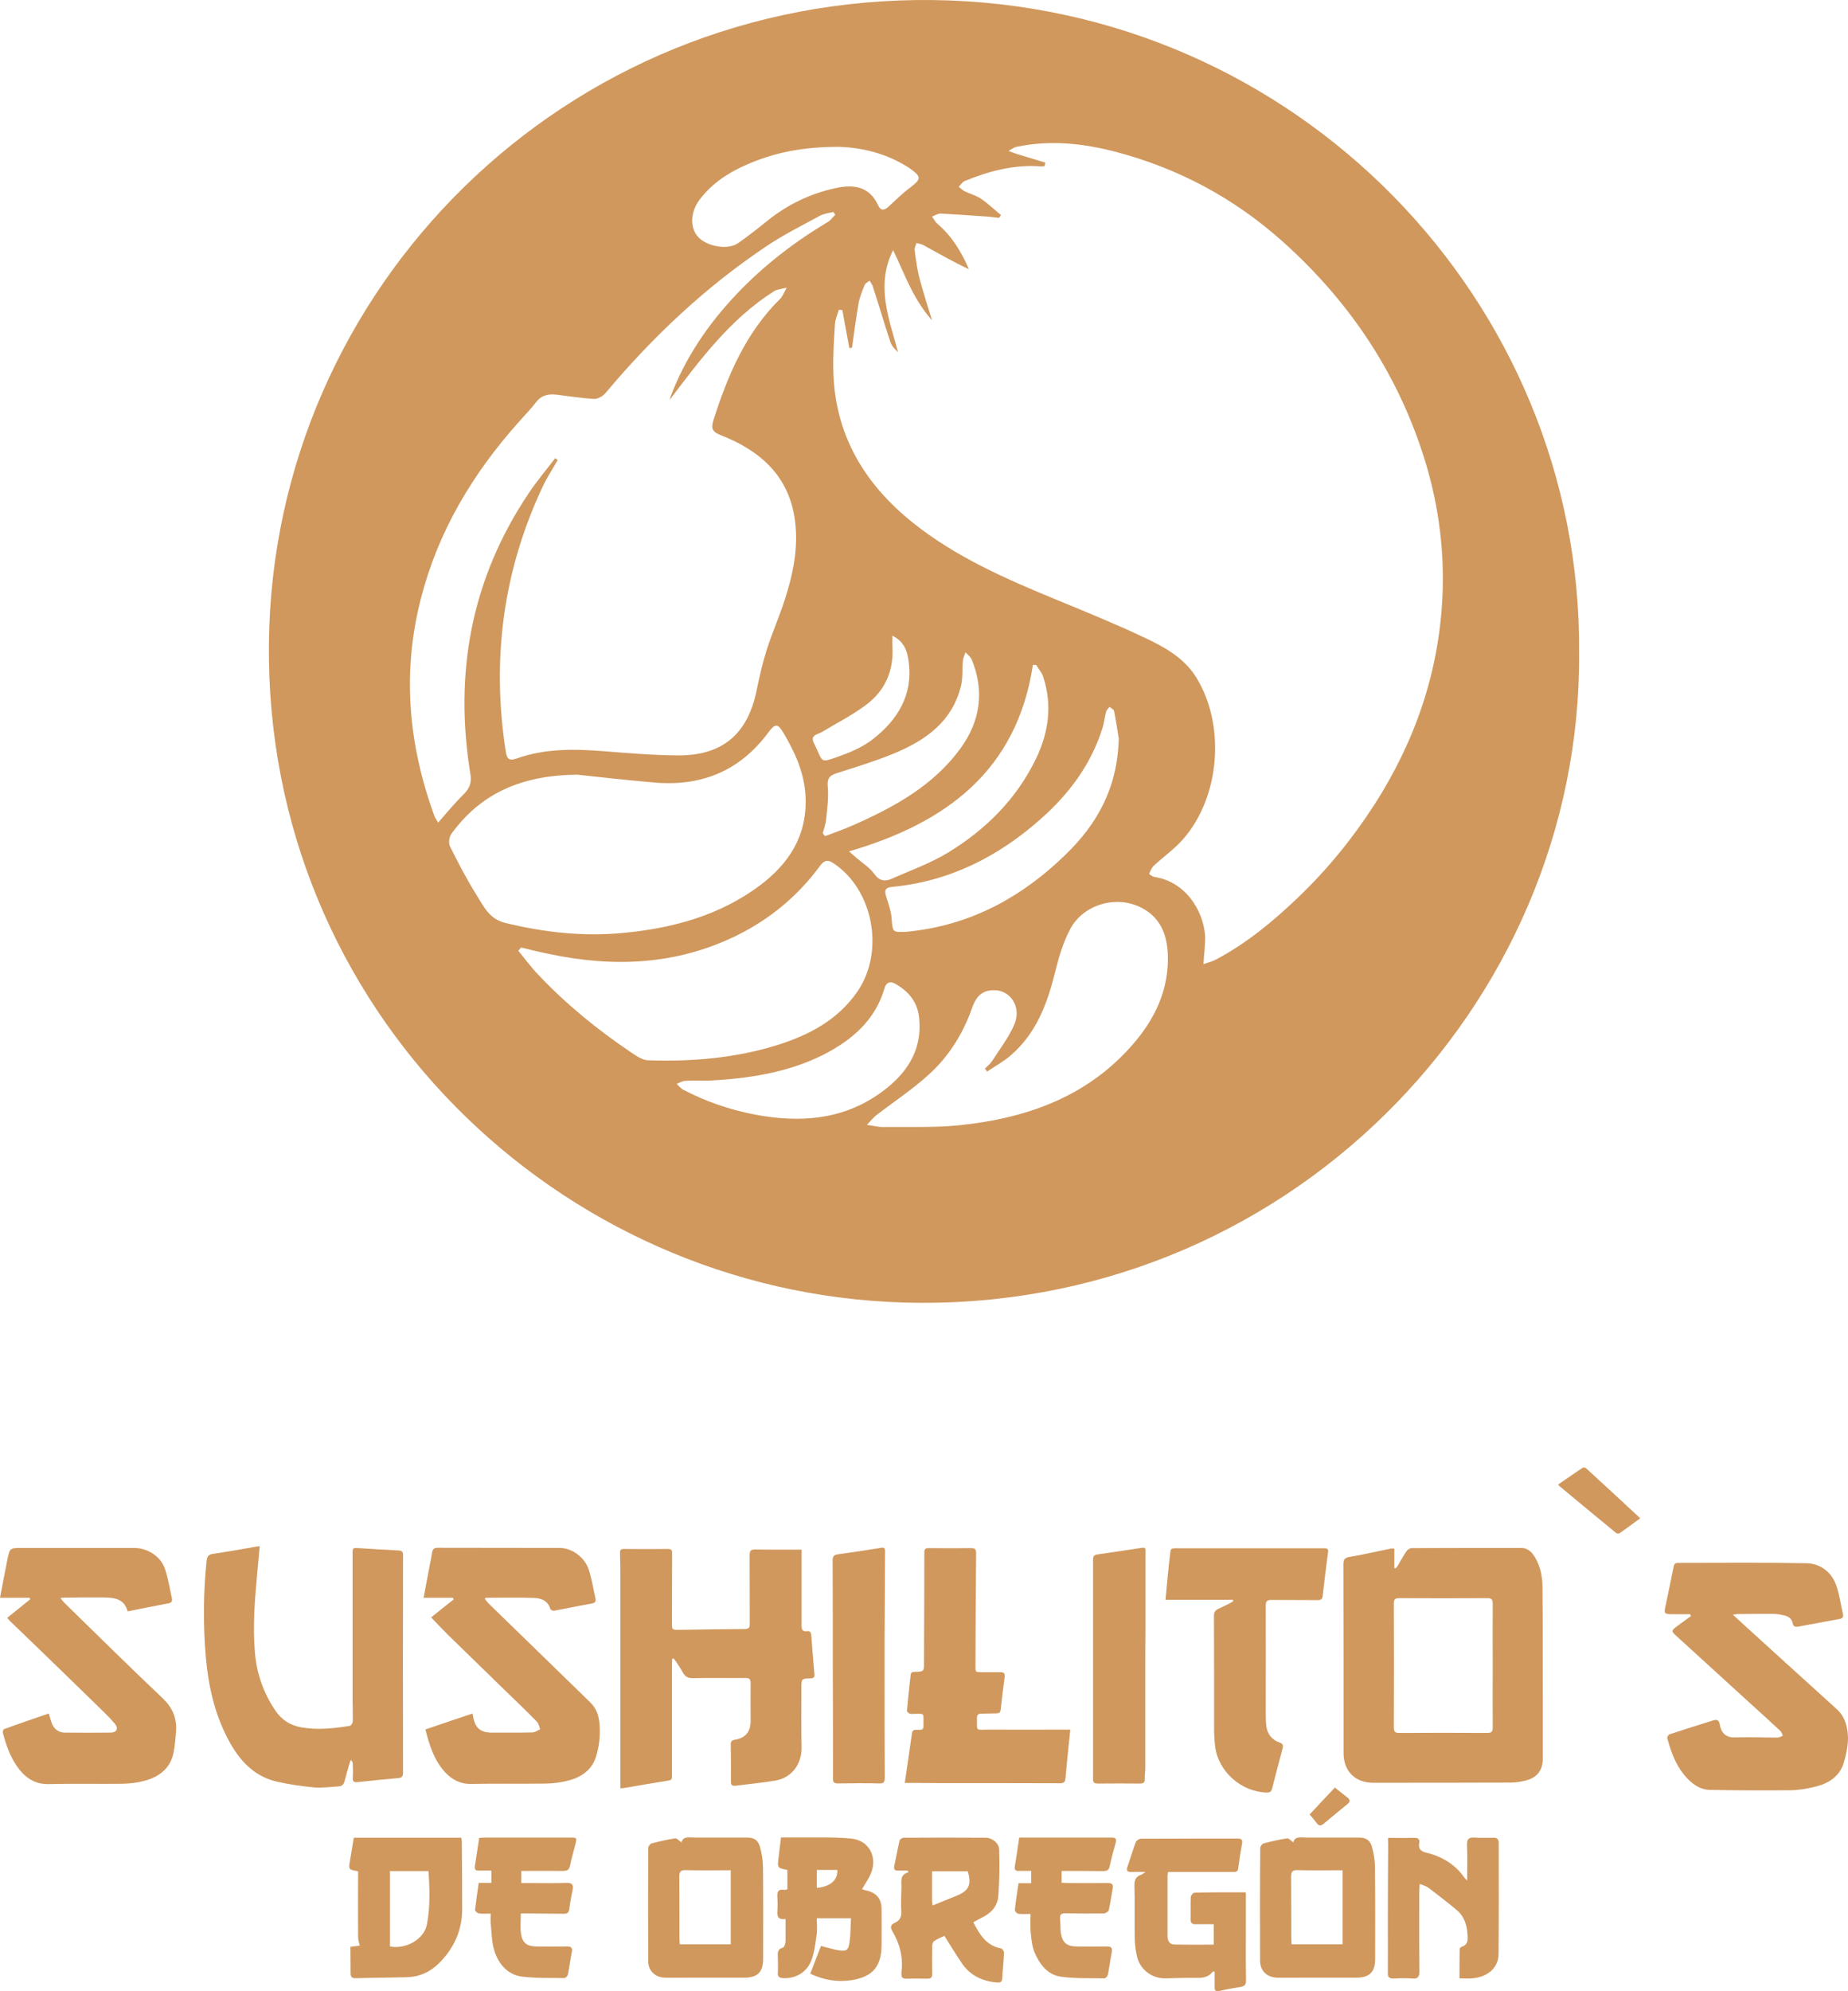 <svg width="117" height="126" viewBox="0 0 117 126" fill="none" xmlns="http://www.w3.org/2000/svg">
<path fill-rule="evenodd" clip-rule="evenodd" d="M56.501 40.225C56.501 40.593 56.491 40.771 56.501 40.96C56.586 42.442 56.036 43.682 54.883 44.564C54.006 45.237 52.99 45.741 52.039 46.319C51.774 46.477 51.277 46.508 51.521 47.002C52.049 48.053 51.912 48.273 52.652 48.021C53.562 47.717 54.524 47.359 55.264 46.771C56.84 45.552 57.823 43.944 57.527 41.843C57.443 41.255 57.294 40.624 56.501 40.225ZM52.092 52.728C52.134 52.791 52.187 52.855 52.24 52.907C52.821 52.686 53.403 52.487 53.974 52.235C56.596 51.079 59.092 49.723 60.816 47.349C62.074 45.615 62.339 43.724 61.514 41.717C61.44 41.549 61.26 41.423 61.123 41.276C61.07 41.454 60.974 41.633 60.964 41.811C60.911 42.337 60.964 42.873 60.848 43.377C60.298 45.668 58.585 46.865 56.554 47.696C55.38 48.179 54.154 48.547 52.948 48.935C52.493 49.082 52.356 49.293 52.409 49.807C52.472 50.48 52.367 51.184 52.303 51.867C52.271 52.161 52.166 52.445 52.092 52.728ZM53.752 53.874C53.995 54.084 54.133 54.199 54.26 54.315C54.63 54.63 55.063 54.903 55.338 55.282C55.666 55.755 56.036 55.797 56.48 55.597C57.675 55.061 58.934 54.62 60.044 53.937C62.434 52.476 64.38 50.532 65.606 47.979C66.399 46.319 66.632 44.596 66.04 42.81C65.955 42.547 65.744 42.316 65.596 42.074C65.532 42.074 65.458 42.074 65.395 42.074C64.38 48.757 59.917 52.077 53.752 53.874ZM53.086 9.292C50.833 9.292 49.088 9.649 47.428 10.353C46.202 10.868 45.102 11.561 44.287 12.643C43.716 13.4 43.663 14.398 44.192 14.986C44.753 15.606 46.085 15.838 46.73 15.386C47.375 14.934 47.989 14.451 48.602 13.957C49.882 12.927 51.32 12.244 52.927 11.897C54.08 11.656 55.053 11.803 55.602 13.001C55.761 13.358 55.994 13.316 56.258 13.074C56.713 12.654 57.146 12.223 57.643 11.855C58.331 11.33 58.341 11.183 57.622 10.668C56.099 9.649 54.407 9.323 53.086 9.292ZM44.816 68.384C44.266 68.384 43.812 68.363 43.367 68.395C43.188 68.405 43.008 68.521 42.839 68.584C42.966 68.699 43.082 68.857 43.23 68.941C44.689 69.708 46.233 70.234 47.851 70.538C50.622 71.053 53.297 70.874 55.676 69.204C57.337 68.037 58.437 66.514 58.183 64.339C58.066 63.372 57.506 62.721 56.692 62.258C56.385 62.08 56.121 62.132 56.004 62.521C55.412 64.57 53.932 65.82 52.123 66.745C49.797 67.911 47.27 68.258 44.816 68.384ZM70.83 46.739C70.767 46.372 70.672 45.678 70.534 44.995C70.513 44.89 70.344 44.816 70.249 44.732C70.175 44.827 70.069 44.911 70.037 45.006C69.942 45.352 69.91 45.71 69.805 46.056C69.085 48.357 67.711 50.207 65.913 51.804C63.206 54.21 60.118 55.776 56.47 56.122C56.026 56.164 55.994 56.353 56.099 56.711C56.237 57.173 56.417 57.635 56.449 58.108C56.523 59.001 56.491 59.001 57.411 58.959C57.538 58.949 57.665 58.928 57.791 58.917C61.598 58.465 64.76 56.711 67.457 54.084C69.445 52.161 70.746 49.902 70.83 46.739ZM54.883 71.179C55.338 71.242 55.602 71.316 55.867 71.316C57.506 71.295 59.156 71.368 60.774 71.2C65.088 70.748 68.98 69.351 71.867 65.915C73.093 64.454 73.897 62.784 73.939 60.84C73.971 59.453 73.643 58.15 72.279 57.446C70.703 56.627 68.62 57.205 67.774 58.76C67.309 59.611 67.034 60.588 66.791 61.544C66.304 63.53 65.596 65.39 64.01 66.766C63.555 67.165 63.005 67.46 62.497 67.806C62.455 67.743 62.402 67.68 62.36 67.617C62.518 67.46 62.698 67.312 62.815 67.134C63.301 66.377 63.872 65.642 64.221 64.822C64.686 63.719 63.978 62.658 62.941 62.658C62.243 62.658 61.831 62.973 61.556 63.751C60.985 65.379 60.097 66.819 58.828 67.974C57.77 68.941 56.554 69.74 55.423 70.612C55.275 70.748 55.137 70.906 54.883 71.179ZM32.993 59.957C32.93 60.02 32.877 60.094 32.814 60.157C33.226 60.661 33.617 61.197 34.072 61.67C35.838 63.54 37.826 65.159 39.962 66.598C40.29 66.819 40.671 67.081 41.03 67.092C43.833 67.186 46.603 66.955 49.289 66.104C51.267 65.474 53.043 64.528 54.27 62.763C56.026 60.241 55.306 56.311 52.779 54.63C52.451 54.41 52.218 54.389 51.933 54.767C50.537 56.679 48.739 58.171 46.614 59.211C42.828 61.061 38.852 61.229 34.781 60.367C34.178 60.252 33.586 60.094 32.993 59.957ZM36.547 49.019C33.046 49.051 30.445 50.186 28.573 52.77C28.436 52.96 28.393 53.359 28.489 53.559C29.017 54.62 29.567 55.67 30.191 56.669C30.635 57.373 30.984 58.161 32 58.402C34.463 59.001 36.917 59.274 39.455 59.033C42.585 58.739 45.535 57.94 48.084 56.049C49.945 54.662 51.108 52.876 51.002 50.438C50.939 48.946 50.357 47.654 49.617 46.403C49.247 45.762 49.078 45.762 48.634 46.361C46.804 48.83 44.319 49.807 41.284 49.503C39.592 49.356 37.9 49.166 36.547 49.019ZM42.405 25.294C42.426 25.221 42.437 25.137 42.468 25.063C43.399 22.615 44.848 20.492 46.646 18.601C48.348 16.804 50.294 15.312 52.419 14.041C52.599 13.936 52.726 13.736 52.885 13.589C52.843 13.526 52.8 13.473 52.758 13.41C52.483 13.484 52.176 13.515 51.933 13.642C50.812 14.251 49.67 14.818 48.612 15.522C44.71 18.118 41.337 21.291 38.344 24.863C38.175 25.063 37.858 25.252 37.615 25.242C36.832 25.2 36.05 25.073 35.278 24.979C34.77 24.916 34.315 24.979 33.966 25.42C33.617 25.872 33.216 26.282 32.835 26.713C29.927 29.97 27.738 33.616 26.649 37.871C25.443 42.547 25.855 47.128 27.505 51.636C27.558 51.772 27.653 51.898 27.738 52.056C28.309 51.404 28.795 50.806 29.356 50.259C29.736 49.881 29.874 49.513 29.779 48.967C28.742 42.589 29.832 36.642 33.459 31.231C33.977 30.453 34.58 29.739 35.151 28.993C35.204 29.035 35.257 29.066 35.309 29.108C35.013 29.634 34.675 30.148 34.41 30.684C31.851 36.064 31.111 41.696 32.021 47.559C32.095 48.074 32.285 48.147 32.729 47.99C34.537 47.349 36.399 47.391 38.281 47.538C39.825 47.664 41.379 47.79 42.934 47.801C45.736 47.811 47.322 46.456 47.893 43.734C48.073 42.852 48.274 41.959 48.549 41.097C48.888 40.046 49.332 39.038 49.67 37.997C50.241 36.253 50.601 34.456 50.283 32.628C49.818 29.97 47.999 28.457 45.62 27.532C45.038 27.311 45.028 27.038 45.165 26.597C46.075 23.75 47.217 21.049 49.406 18.895C49.543 18.759 49.617 18.549 49.807 18.202C49.406 18.307 49.173 18.317 49.014 18.422C46.244 20.177 44.34 22.741 42.405 25.294ZM76.192 61.008C76.509 60.893 76.763 60.84 76.974 60.724C78.92 59.695 80.612 58.297 82.188 56.784C84.038 55.019 85.635 53.054 87.02 50.911C89.601 46.886 91.102 42.515 91.324 37.745C91.451 34.919 91.102 32.124 90.299 29.413C88.638 23.855 85.55 19.168 81.215 15.291C78.148 12.549 74.648 10.668 70.672 9.617C68.599 9.071 66.495 8.84 64.359 9.292C64.179 9.323 64.02 9.46 63.851 9.554C64.052 9.628 64.242 9.701 64.443 9.764C65.025 9.943 65.606 10.111 66.188 10.29C66.167 10.363 66.146 10.437 66.135 10.51C66.061 10.521 65.987 10.531 65.913 10.531C64.21 10.395 62.624 10.826 61.07 11.456C60.922 11.519 60.816 11.698 60.7 11.824C60.827 11.918 60.943 12.034 61.08 12.107C61.429 12.276 61.81 12.37 62.117 12.58C62.561 12.885 62.952 13.263 63.375 13.61C63.333 13.673 63.29 13.736 63.248 13.789C63.037 13.768 62.836 13.736 62.624 13.715C61.609 13.642 60.583 13.568 59.568 13.515C59.388 13.505 59.198 13.631 59.008 13.705C59.124 13.862 59.219 14.051 59.367 14.178C60.277 14.955 60.869 15.943 61.345 17.035C60.351 16.573 59.42 16.037 58.479 15.522C58.341 15.449 58.183 15.417 58.024 15.375C57.982 15.522 57.887 15.691 57.908 15.827C57.982 16.416 58.066 17.004 58.204 17.571C58.426 18.422 58.701 19.263 59.008 20.272C57.781 18.885 57.273 17.319 56.544 15.827C55.433 18.044 56.279 20.156 56.861 22.289C56.649 22.089 56.459 21.89 56.374 21.648C55.983 20.471 55.634 19.284 55.254 18.107C55.211 17.981 55.116 17.876 55.053 17.76C54.947 17.845 54.799 17.918 54.746 18.023C54.598 18.391 54.439 18.769 54.365 19.158C54.196 20.104 54.08 21.049 53.942 22.005C53.889 22.016 53.826 22.016 53.773 22.026C53.625 21.228 53.477 20.419 53.329 19.62C53.255 19.61 53.181 19.599 53.107 19.599C53.022 19.904 52.885 20.198 52.864 20.503C52.8 21.47 52.737 22.447 52.758 23.413C52.832 27.459 54.704 30.611 57.813 33.09C60.53 35.255 63.682 36.631 66.875 37.945C68.758 38.722 70.65 39.489 72.49 40.361C73.717 40.939 74.933 41.612 75.695 42.799C77.619 45.836 77.26 50.448 74.88 53.128C74.341 53.737 73.654 54.221 73.051 54.777C72.913 54.914 72.829 55.114 72.755 55.292C72.744 55.313 72.966 55.471 73.093 55.492C75.071 55.797 76.171 57.614 76.297 59.19C76.319 59.747 76.234 60.304 76.192 61.008ZM99.975 41.286C100.154 63.709 81.289 83.105 57.252 82.422C35.352 81.802 16.75 63.856 17.026 40.666C17.279 18.254 35.732 -0.28 59.082 0.003C82.071 0.297 100.154 19.053 99.975 41.286Z" fill="#D0985D"/>
<path fill-rule="evenodd" clip-rule="evenodd" d="M94.507 105.412C94.507 104.098 94.497 102.785 94.507 101.482C94.507 101.23 94.444 101.125 94.169 101.125C92.308 101.135 90.447 101.135 88.575 101.125C88.321 101.125 88.247 101.209 88.247 101.461C88.258 104.077 88.258 106.704 88.247 109.32C88.247 109.594 88.342 109.657 88.596 109.657C90.447 109.646 92.297 109.646 94.158 109.657C94.433 109.657 94.507 109.572 94.507 109.31C94.497 108.007 94.507 106.704 94.507 105.412ZM88.279 97.993C88.279 98.403 88.279 98.813 88.279 99.223C88.3 99.233 88.332 99.244 88.353 99.244C88.395 99.191 88.448 99.149 88.48 99.097C88.67 98.782 88.839 98.456 89.051 98.151C89.114 98.057 89.262 97.962 89.368 97.962C91.684 97.951 94.01 97.951 96.326 97.951C96.718 97.951 96.971 98.204 97.162 98.508C97.532 99.107 97.659 99.79 97.659 100.473C97.68 102.711 97.669 104.949 97.68 107.177C97.68 108.532 97.68 109.898 97.68 111.254C97.68 112.01 97.331 112.483 96.58 112.672C96.284 112.746 95.967 112.798 95.66 112.798C92.752 112.809 89.833 112.809 86.925 112.809C85.804 112.809 85.064 112.073 85.064 110.949C85.064 106.967 85.064 102.984 85.053 99.002C85.053 98.708 85.106 98.571 85.434 98.519C86.322 98.372 87.2 98.162 88.088 97.983C88.141 97.983 88.194 97.993 88.279 97.993Z" fill="#D0985D"/>
<path fill-rule="evenodd" clip-rule="evenodd" d="M50.749 98.057C50.749 98.204 50.749 98.319 50.749 98.424C50.749 99.895 50.749 101.377 50.749 102.848C50.749 103.111 50.801 103.258 51.098 103.216C51.288 103.195 51.351 103.3 51.362 103.468C51.425 104.298 51.489 105.117 51.563 105.948C51.584 106.137 51.51 106.2 51.32 106.2C50.738 106.221 50.738 106.221 50.738 106.82C50.738 108.059 50.717 109.31 50.749 110.55C50.77 111.632 50.125 112.494 49.088 112.672C48.253 112.809 47.396 112.893 46.55 112.998C46.349 113.019 46.276 112.945 46.276 112.735C46.286 111.958 46.276 111.17 46.265 110.392C46.265 110.203 46.328 110.119 46.519 110.087C47.196 109.982 47.523 109.583 47.523 108.9C47.523 108.101 47.513 107.303 47.523 106.494C47.523 106.252 47.439 106.179 47.206 106.179C46.096 106.189 44.996 106.168 43.886 106.189C43.558 106.2 43.367 106.095 43.219 105.811C43.103 105.58 42.944 105.37 42.807 105.149C42.754 105.075 42.701 105.012 42.638 104.939C42.617 104.949 42.585 104.949 42.564 104.96C42.553 105.054 42.543 105.149 42.543 105.254C42.543 107.566 42.543 109.877 42.543 112.199C42.543 112.651 42.585 112.63 42.12 112.704C41.242 112.84 40.364 112.998 39.486 113.145C39.434 113.155 39.37 113.155 39.275 113.155C39.275 113.029 39.275 112.924 39.275 112.809C39.275 108.375 39.275 103.941 39.275 99.507C39.275 99.097 39.264 98.677 39.254 98.267C39.243 98.078 39.317 98.015 39.508 98.015C40.438 98.025 41.369 98.025 42.299 98.015C42.543 98.015 42.553 98.13 42.553 98.319C42.543 99.78 42.543 101.23 42.543 102.69C42.543 103.132 42.543 103.132 42.997 103.132C44.383 103.111 45.768 103.09 47.164 103.079C47.418 103.079 47.47 102.974 47.47 102.753C47.46 101.303 47.47 99.864 47.46 98.414C47.46 98.141 47.523 98.046 47.809 98.046C48.771 98.067 49.733 98.057 50.749 98.057Z" fill="#D0985D"/>
<path fill-rule="evenodd" clip-rule="evenodd" d="M16.444 97.836C16.38 98.487 16.328 99.076 16.275 99.664C16.127 101.282 16 102.911 16.137 104.54C16.243 105.884 16.677 107.135 17.448 108.259C17.84 108.837 18.379 109.173 19.056 109.299C20.092 109.488 21.128 109.373 22.154 109.205C22.228 109.194 22.334 109.016 22.334 108.911C22.345 108.448 22.323 107.986 22.323 107.524C22.323 104.455 22.323 101.387 22.323 98.319C22.323 97.941 22.323 97.941 22.725 97.962C23.561 98.014 24.386 98.067 25.221 98.109C25.454 98.12 25.517 98.193 25.517 98.424C25.506 103.005 25.506 107.587 25.517 112.168C25.517 112.399 25.443 112.494 25.21 112.515C24.364 112.588 23.508 112.672 22.662 112.767C22.398 112.798 22.313 112.725 22.334 112.462C22.355 112.189 22.345 111.905 22.334 111.621C22.334 111.537 22.302 111.453 22.218 111.369C22.186 111.422 22.154 111.474 22.144 111.537C22.027 111.926 21.911 112.315 21.816 112.704C21.763 112.914 21.647 113.029 21.446 113.04C20.928 113.071 20.399 113.145 19.891 113.103C19.098 113.029 18.294 112.914 17.512 112.735C16.042 112.388 15.133 111.359 14.456 110.087C13.578 108.438 13.187 106.662 13.028 104.823C12.859 102.806 12.87 100.778 13.081 98.761C13.113 98.456 13.219 98.361 13.515 98.319C14.318 98.204 15.122 98.057 15.926 97.92C16.063 97.888 16.222 97.868 16.444 97.836Z" fill="#D0985D"/>
<path fill-rule="evenodd" clip-rule="evenodd" d="M107.007 102.144C106.658 102.144 106.298 102.144 105.949 102.144C105.347 102.144 105.336 102.123 105.463 101.545C105.632 100.746 105.801 99.937 105.96 99.139C105.992 98.96 106.066 98.897 106.245 98.897C108.953 98.897 111.66 98.866 114.367 98.918C115.255 98.939 115.953 99.465 116.26 100.326C116.461 100.915 116.545 101.545 116.683 102.144C116.725 102.344 116.63 102.417 116.44 102.449C115.572 102.606 114.705 102.774 113.838 102.932C113.658 102.963 113.531 102.911 113.5 102.722C113.447 102.438 113.246 102.291 112.992 102.228C112.759 102.175 112.516 102.123 112.273 102.123C111.522 102.112 110.782 102.133 110.031 102.133C109.947 102.133 109.873 102.154 109.714 102.175C109.989 102.428 110.2 102.627 110.422 102.827C112.379 104.603 114.325 106.378 116.291 108.154C116.736 108.553 116.915 109.068 116.979 109.636C116.989 109.741 116.989 109.835 117 109.94V110.024C116.989 110.55 116.873 111.075 116.725 111.569C116.471 112.367 115.837 112.809 115.075 113.019C114.525 113.166 113.954 113.271 113.394 113.282C111.691 113.303 109.978 113.292 108.276 113.261C107.578 113.25 107.06 112.83 106.637 112.325C106.076 111.642 105.78 110.823 105.558 109.982C105.537 109.919 105.632 109.762 105.706 109.741C106.626 109.436 107.546 109.152 108.477 108.858C108.72 108.784 108.836 108.869 108.879 109.11C108.963 109.636 109.259 109.961 109.83 109.94C110.729 109.909 111.639 109.951 112.537 109.951C112.643 109.951 112.759 109.877 112.876 109.835C112.834 109.73 112.802 109.615 112.728 109.541C112.104 108.953 111.459 108.375 110.824 107.797C109.238 106.347 107.652 104.907 106.066 103.457C105.822 103.237 105.833 103.163 106.097 102.963C106.425 102.722 106.742 102.491 107.07 102.249C107.028 102.217 107.017 102.186 107.007 102.144Z" fill="#D0985D"/>
<path fill-rule="evenodd" clip-rule="evenodd" d="M3.088 108.427C3.162 108.669 3.215 108.869 3.289 109.068C3.437 109.425 3.712 109.625 4.092 109.636C5.065 109.646 6.038 109.646 7.001 109.636C7.381 109.636 7.519 109.373 7.275 109.079C6.948 108.69 6.578 108.333 6.207 107.975C4.96 106.757 3.712 105.548 2.464 104.34C1.872 103.773 1.28 103.195 0.687 102.627C0.613 102.554 0.539 102.48 0.455 102.375C0.952 101.976 1.438 101.587 1.914 101.198C1.903 101.167 1.882 101.135 1.872 101.104C1.258 101.104 0.645 101.104 0 101.104C0.159 100.263 0.307 99.486 0.465 98.698C0.624 97.951 0.624 97.951 1.385 97.951C3.754 97.951 6.123 97.951 8.492 97.951C9.348 97.951 10.184 98.487 10.448 99.286C10.649 99.885 10.744 100.515 10.882 101.135C10.924 101.324 10.86 101.429 10.638 101.461C9.792 101.619 8.946 101.787 8.079 101.965C7.878 101.177 7.254 101.093 6.599 101.083C5.753 101.072 4.907 101.083 4.061 101.093C4.008 101.093 3.955 101.104 3.828 101.125C3.934 101.251 3.997 101.345 4.082 101.429C6.155 103.447 8.206 105.485 10.31 107.471C10.924 108.059 11.199 108.721 11.146 109.53C11.114 109.993 11.072 110.455 10.987 110.907C10.786 111.905 10.078 112.43 9.158 112.683C8.703 112.809 8.227 112.861 7.751 112.872C6.207 112.893 4.663 112.851 3.12 112.893C2.178 112.924 1.554 112.462 1.068 111.758C0.624 111.117 0.37 110.382 0.18 109.636C0.159 109.572 0.211 109.425 0.264 109.415C1.195 109.068 2.136 108.753 3.088 108.427Z" fill="#D0985D"/>
<path fill-rule="evenodd" clip-rule="evenodd" d="M29.916 108.427C29.937 108.543 29.948 108.595 29.959 108.648C30.096 109.362 30.424 109.636 31.154 109.636C32 109.636 32.845 109.646 33.691 109.625C33.861 109.625 34.03 109.499 34.199 109.425C34.136 109.257 34.104 109.058 33.987 108.942C33.364 108.301 32.708 107.671 32.063 107.051C30.847 105.863 29.62 104.676 28.404 103.489C28.034 103.121 27.674 102.743 27.294 102.344C27.759 101.976 28.235 101.587 28.721 101.209C28.711 101.177 28.689 101.135 28.679 101.104C28.066 101.104 27.452 101.104 26.818 101.104C26.955 100.379 27.082 99.706 27.209 99.034C27.262 98.771 27.315 98.508 27.357 98.235C27.389 98.036 27.473 97.941 27.706 97.941C30.286 97.951 32.867 97.941 35.457 97.951C36.187 97.951 37.001 98.519 37.266 99.296C37.467 99.895 37.562 100.526 37.699 101.146C37.742 101.335 37.678 101.429 37.456 101.471C36.663 101.608 35.88 101.776 35.087 101.923C35.013 101.934 34.865 101.871 34.844 101.818C34.696 101.293 34.263 101.125 33.818 101.114C32.803 101.072 31.777 101.104 30.762 101.104C30.752 101.104 30.73 101.125 30.688 101.167C30.762 101.251 30.836 101.356 30.91 101.44C33.057 103.531 35.204 105.622 37.361 107.713C37.72 108.059 37.89 108.48 37.943 108.963C38.027 109.709 37.953 110.455 37.731 111.17C37.467 112 36.8 112.462 35.976 112.672C35.521 112.788 35.045 112.851 34.569 112.861C32.983 112.882 31.407 112.851 29.821 112.882C29.134 112.893 28.616 112.609 28.182 112.147C27.484 111.39 27.188 110.445 26.934 109.436C27.928 109.1 28.901 108.763 29.916 108.427Z" fill="#D0985D"/>
<path fill-rule="evenodd" clip-rule="evenodd" d="M57.284 112.819C57.443 111.705 57.601 110.686 57.739 109.667C57.77 109.467 57.887 109.457 58.045 109.457C58.468 109.467 58.468 109.457 58.468 109.047C58.468 108.364 58.542 108.448 57.865 108.448C57.781 108.448 57.686 108.469 57.601 108.438C57.527 108.406 57.421 108.312 57.421 108.259C57.485 107.503 57.569 106.746 57.654 105.99C57.675 105.832 57.749 105.79 57.908 105.79C58.5 105.779 58.5 105.769 58.5 105.191C58.511 102.869 58.521 100.547 58.521 98.225C58.521 98.015 58.595 97.962 58.785 97.962C59.684 97.972 60.594 97.972 61.493 97.962C61.746 97.962 61.799 98.057 61.799 98.288C61.778 100.673 61.768 103.048 61.757 105.433C61.757 105.811 61.757 105.811 62.138 105.811C62.54 105.811 62.931 105.811 63.333 105.811C63.534 105.811 63.639 105.884 63.608 106.105C63.513 106.799 63.428 107.503 63.354 108.196C63.333 108.354 63.269 108.406 63.111 108.417C62.783 108.417 62.455 108.438 62.127 108.438C61.926 108.438 61.852 108.511 61.852 108.711C61.863 109.594 61.746 109.446 62.561 109.446C64.168 109.457 65.786 109.446 67.393 109.446C67.499 109.446 67.605 109.446 67.764 109.446C67.732 109.73 67.711 109.982 67.679 110.234C67.605 111.001 67.52 111.768 67.457 112.536C67.436 112.756 67.362 112.84 67.118 112.84C64.401 112.83 61.683 112.83 58.965 112.83C58.415 112.819 57.876 112.819 57.284 112.819Z" fill="#D0985D"/>
<path fill-rule="evenodd" clip-rule="evenodd" d="M78.053 101.23C76.646 101.23 75.24 101.23 73.791 101.23C73.844 100.694 73.886 100.221 73.929 99.748C73.971 99.286 74.024 98.824 74.077 98.372C74.119 97.983 74.109 97.972 74.5 97.972C77.101 97.972 79.703 97.972 82.304 97.972C82.822 97.972 83.33 97.972 83.848 97.972C84.038 97.972 84.112 98.015 84.081 98.225C83.954 99.139 83.848 100.063 83.742 100.978C83.721 101.188 83.636 101.251 83.436 101.251C82.452 101.24 81.479 101.251 80.496 101.24C80.21 101.24 80.136 101.335 80.136 101.608C80.147 103.804 80.136 106 80.136 108.207C80.136 108.532 80.136 108.858 80.168 109.184C80.221 109.72 80.527 110.098 81.035 110.276C81.236 110.35 81.246 110.455 81.204 110.634C80.982 111.485 80.749 112.325 80.538 113.176C80.485 113.387 80.39 113.429 80.2 113.429C78.582 113.387 77.133 112.105 76.932 110.508C76.89 110.203 76.879 109.898 76.868 109.583C76.868 107.135 76.868 104.687 76.858 102.238C76.858 102.007 76.942 101.892 77.143 101.797C77.397 101.682 77.651 101.555 77.905 101.429C77.968 101.398 78.021 101.356 78.085 101.314C78.063 101.282 78.053 101.261 78.053 101.23Z" fill="#D0985D"/>
<path fill-rule="evenodd" clip-rule="evenodd" d="M72.512 105.233C72.512 107.429 72.512 109.625 72.512 111.832C72.512 112.073 72.469 112.315 72.48 112.546C72.49 112.788 72.406 112.861 72.163 112.861C71.285 112.851 70.397 112.851 69.519 112.861C69.286 112.861 69.202 112.809 69.202 112.557C69.202 107.933 69.202 103.321 69.202 98.698C69.202 98.477 69.265 98.393 69.477 98.361C70.418 98.225 71.359 98.088 72.3 97.941C72.575 97.899 72.522 98.078 72.522 98.225C72.522 99.927 72.522 101.619 72.522 103.321C72.512 103.962 72.512 104.592 72.512 105.233Z" fill="#D0985D"/>
<path fill-rule="evenodd" clip-rule="evenodd" d="M52.726 105.601C52.726 103.321 52.726 101.03 52.716 98.75C52.716 98.477 52.8 98.382 53.065 98.351C53.974 98.225 54.883 98.088 55.793 97.941C55.973 97.909 56.036 97.972 56.036 98.151C56.026 100.021 56.015 101.892 56.004 103.762C56.004 104.561 56.004 105.359 56.004 106.158C56.004 108.27 56.004 110.382 56.015 112.493C56.015 112.767 55.952 112.861 55.666 112.851C54.788 112.83 53.921 112.84 53.043 112.851C52.8 112.851 52.737 112.777 52.737 112.536C52.737 110.234 52.737 107.912 52.726 105.601C52.737 105.601 52.737 105.601 52.726 105.601Z" fill="#D0985D"/>
<path fill-rule="evenodd" clip-rule="evenodd" d="M103.845 96.071C103.39 96.407 102.967 96.722 102.544 97.016C102.491 97.058 102.364 97.048 102.322 97.006C101.106 96.008 99.89 94.999 98.674 93.99C98.663 93.99 98.674 93.969 98.663 93.927C99.171 93.581 99.678 93.223 100.197 92.876C100.249 92.845 100.376 92.866 100.419 92.908C101.55 93.948 102.682 94.989 103.845 96.071Z" fill="#D0985D"/>
<path fill-rule="evenodd" clip-rule="evenodd" d="M78.878 119.743C78.878 120.542 78.878 121.278 78.878 122.013C78.878 123.116 78.867 124.22 78.888 125.323C78.888 125.575 78.804 125.68 78.571 125.722C78.116 125.796 77.651 125.88 77.196 125.985C76.964 126.037 76.9 125.953 76.9 125.743C76.9 125.417 76.9 125.092 76.9 124.755C76.837 124.755 76.784 124.745 76.773 124.766C76.477 125.165 76.065 125.165 75.631 125.155C75.018 125.144 74.394 125.176 73.781 125.186C72.956 125.197 72.226 124.671 72.004 123.873C71.909 123.505 71.856 123.106 71.845 122.728C71.824 121.603 71.856 120.479 71.824 119.344C71.814 118.987 71.888 118.745 72.247 118.63C72.311 118.609 72.364 118.556 72.522 118.451C72.152 118.451 71.888 118.441 71.634 118.451C71.38 118.462 71.285 118.378 71.38 118.125C71.56 117.611 71.719 117.075 71.909 116.56C71.951 116.465 72.12 116.35 72.226 116.35C74.267 116.339 76.308 116.339 78.349 116.339C78.592 116.339 78.687 116.413 78.635 116.675C78.539 117.19 78.455 117.716 78.391 118.23C78.359 118.472 78.212 118.451 78.042 118.451C76.816 118.451 75.6 118.451 74.373 118.451C74.235 118.451 74.098 118.451 73.95 118.451C73.929 118.567 73.918 118.651 73.918 118.735C73.918 119.975 73.918 121.214 73.918 122.454C73.918 122.759 73.992 123.032 74.352 123.043C75.177 123.064 76.012 123.053 76.847 123.053C76.847 122.612 76.847 122.213 76.847 121.761C76.456 121.761 76.097 121.75 75.737 121.761C75.483 121.771 75.367 121.698 75.377 121.425C75.388 120.962 75.367 120.5 75.388 120.038C75.399 119.933 75.536 119.765 75.621 119.765C76.689 119.733 77.757 119.743 78.878 119.743Z" fill="#D0985D"/>
<path fill-rule="evenodd" clip-rule="evenodd" d="M46.265 118.346C45.282 118.346 44.351 118.367 43.42 118.336C43.071 118.325 43.008 118.451 43.008 118.766C43.018 120.048 43.018 121.341 43.018 122.633C43.018 122.77 43.029 122.896 43.04 123.032C44.139 123.032 45.207 123.032 46.265 123.032C46.265 121.456 46.265 119.922 46.265 118.346ZM43.145 116.581C43.251 116.161 43.653 116.276 44.013 116.276C45.102 116.276 46.18 116.276 47.27 116.276C47.735 116.276 47.989 116.423 48.115 116.865C48.232 117.285 48.306 117.726 48.306 118.157C48.327 120.08 48.316 122.013 48.316 123.946C48.316 124.787 47.968 125.144 47.1 125.144C45.874 125.144 44.657 125.144 43.431 125.144C42.987 125.144 42.553 125.155 42.109 125.144C41.496 125.134 41.041 124.713 41.041 124.114C41.03 121.719 41.03 119.334 41.041 116.938C41.041 116.833 41.168 116.665 41.263 116.644C41.749 116.518 42.236 116.402 42.733 116.329C42.849 116.297 42.987 116.476 43.145 116.581Z" fill="#D0985D"/>
<path fill-rule="evenodd" clip-rule="evenodd" d="M85.001 118.346C84.017 118.346 83.087 118.367 82.156 118.336C81.807 118.325 81.743 118.451 81.743 118.766C81.754 120.048 81.743 121.341 81.754 122.633C81.754 122.77 81.765 122.896 81.775 123.032C82.875 123.032 83.943 123.032 85.001 123.032C85.001 121.456 85.001 119.922 85.001 118.346ZM81.881 116.581C81.976 116.161 82.389 116.276 82.759 116.276C83.848 116.276 84.927 116.276 86.016 116.276C86.47 116.276 86.735 116.423 86.862 116.865C86.978 117.285 87.052 117.726 87.052 118.157C87.073 120.08 87.063 122.013 87.063 123.946C87.063 124.787 86.714 125.144 85.847 125.144C84.652 125.144 83.446 125.144 82.251 125.144C81.796 125.144 81.342 125.155 80.887 125.144C80.221 125.134 79.777 124.713 79.777 124.072C79.766 121.687 79.766 119.313 79.787 116.938C79.787 116.833 79.914 116.665 80.009 116.644C80.496 116.518 80.982 116.402 81.479 116.329C81.585 116.297 81.733 116.476 81.881 116.581Z" fill="#D0985D"/>
<path fill-rule="evenodd" clip-rule="evenodd" d="M51.711 119.46C52.578 119.386 53.054 118.955 53.012 118.325C52.578 118.325 52.145 118.325 51.711 118.325C51.711 118.724 51.711 119.092 51.711 119.46ZM49.733 121.425C49.268 121.498 49.194 121.278 49.215 120.941C49.236 120.637 49.236 120.342 49.215 120.038C49.194 119.712 49.268 119.523 49.649 119.586C49.702 119.596 49.765 119.565 49.85 119.554C49.85 119.134 49.85 118.724 49.85 118.325C49.215 118.199 49.215 118.199 49.289 117.568C49.332 117.148 49.395 116.728 49.448 116.266C49.818 116.266 50.167 116.266 50.516 116.266C51.637 116.276 52.768 116.234 53.879 116.339C55.021 116.444 55.581 117.505 55.127 118.577C54.989 118.903 54.767 119.208 54.577 119.544C54.672 119.575 54.767 119.607 54.862 119.628C55.497 119.775 55.803 120.143 55.814 120.805C55.825 121.551 55.814 122.307 55.814 123.053C55.814 124.419 55.264 125.092 53.9 125.302C53.012 125.438 52.155 125.291 51.298 124.892C51.521 124.304 51.743 123.736 51.975 123.137C52.324 123.221 52.652 123.326 52.99 123.389C53.593 123.505 53.72 123.432 53.794 122.833C53.858 122.36 53.847 121.887 53.879 121.383C53.149 121.383 52.462 121.383 51.711 121.383C51.711 121.729 51.753 122.087 51.7 122.444C51.626 122.969 51.563 123.516 51.383 124.009C51.108 124.787 50.4 125.197 49.617 125.176C49.363 125.165 49.215 125.102 49.247 124.808C49.268 124.514 49.247 124.209 49.247 123.904C49.247 123.631 49.173 123.347 49.564 123.242C49.659 123.221 49.723 122.99 49.733 122.854C49.744 122.402 49.733 121.939 49.733 121.425Z" fill="#D0985D"/>
<path fill-rule="evenodd" clip-rule="evenodd" d="M59.039 120.574C59.557 120.363 60.054 120.164 60.551 119.964C61.345 119.649 61.524 119.26 61.271 118.409C60.52 118.409 59.78 118.409 59.008 118.409C59.008 119.05 59.008 119.659 59.008 120.269C59.018 120.353 59.029 120.437 59.039 120.574ZM57.453 118.367C57.273 118.367 57.083 118.357 56.903 118.367C56.681 118.378 56.565 118.325 56.618 118.073C56.734 117.537 56.829 116.991 56.956 116.455C56.977 116.381 57.125 116.287 57.22 116.287C58.944 116.276 60.668 116.276 62.402 116.287C62.815 116.287 63.248 116.623 63.259 117.043C63.29 118.02 63.28 118.997 63.206 119.964C63.163 120.605 62.762 121.057 62.169 121.341C61.99 121.425 61.821 121.53 61.62 121.635C62.021 122.402 62.434 123.116 63.386 123.295C63.46 123.305 63.565 123.463 63.565 123.558C63.544 124.104 63.481 124.65 63.449 125.207C63.438 125.428 63.322 125.459 63.121 125.449C62.191 125.365 61.419 125.008 60.89 124.22C60.52 123.673 60.171 123.106 59.79 122.496C59.589 122.591 59.346 122.686 59.135 122.833C59.06 122.885 59.018 123.043 59.018 123.158C59.008 123.736 59.008 124.314 59.018 124.882C59.029 125.123 58.944 125.218 58.69 125.207C58.246 125.197 57.813 125.197 57.368 125.207C57.168 125.207 57.062 125.134 57.072 124.924C57.072 124.882 57.072 124.85 57.072 124.808C57.189 123.873 56.977 123.001 56.491 122.192C56.343 121.939 56.396 121.782 56.66 121.666C56.967 121.53 57.083 121.299 57.062 120.952C57.03 120.437 57.062 119.922 57.072 119.418C57.083 119.05 56.946 118.63 57.517 118.472C57.506 118.42 57.474 118.399 57.453 118.367Z" fill="#D0985D"/>
<path fill-rule="evenodd" clip-rule="evenodd" d="M24.692 118.399C24.692 120.006 24.692 121.593 24.692 123.169C25.718 123.358 26.849 122.707 27.029 121.771C27.241 120.668 27.209 119.533 27.125 118.399C26.31 118.399 25.528 118.399 24.692 118.399ZM22.186 123.19C22.419 123.158 22.62 123.137 22.778 123.116C22.736 122.927 22.672 122.749 22.672 122.57C22.662 121.32 22.672 120.069 22.672 118.808C22.672 118.672 22.672 118.535 22.672 118.409C22.059 118.304 22.059 118.304 22.165 117.705C22.239 117.243 22.323 116.77 22.398 116.287C24.671 116.287 26.924 116.287 29.208 116.287C29.218 116.371 29.239 116.465 29.239 116.56C29.25 117.978 29.261 119.386 29.261 120.805C29.261 122.15 28.742 123.284 27.791 124.23C27.23 124.787 26.553 125.092 25.771 125.113C24.703 125.144 23.635 125.144 22.556 125.176C22.302 125.186 22.186 125.113 22.197 124.839C22.197 124.314 22.186 123.778 22.186 123.19Z" fill="#D0985D"/>
<path fill-rule="evenodd" clip-rule="evenodd" d="M87.877 116.297C88.49 116.297 89.04 116.308 89.601 116.297C89.833 116.297 89.886 116.444 89.854 116.612C89.78 117.012 89.971 117.159 90.341 117.243C91.314 117.484 92.128 117.978 92.71 118.808C92.741 118.85 92.784 118.892 92.889 118.997C92.889 118.188 92.91 117.474 92.879 116.749C92.868 116.392 92.963 116.255 93.344 116.276C93.746 116.308 94.148 116.287 94.55 116.287C94.793 116.276 94.888 116.392 94.888 116.623C94.888 118.966 94.899 121.309 94.877 123.652C94.867 124.524 94.18 125.113 93.186 125.186C92.953 125.207 92.71 125.186 92.403 125.186C92.403 124.556 92.403 123.936 92.413 123.316C92.413 123.263 92.519 123.19 92.583 123.169C92.847 123.085 92.921 122.875 92.921 122.643C92.91 121.971 92.773 121.33 92.244 120.878C91.663 120.384 91.049 119.922 90.447 119.46C90.309 119.355 90.119 119.302 89.886 119.208C89.876 119.407 89.854 119.554 89.854 119.691C89.854 121.372 89.844 123.053 89.865 124.724C89.865 125.071 89.791 125.228 89.41 125.197C89.019 125.165 88.628 125.176 88.236 125.197C87.951 125.207 87.856 125.102 87.866 124.829C87.877 123.789 87.866 122.749 87.866 121.708C87.866 120.027 87.877 118.357 87.888 116.675C87.877 116.57 87.877 116.465 87.877 116.297Z" fill="#D0985D"/>
<path fill-rule="evenodd" clip-rule="evenodd" d="M33.004 118.388C33.004 118.682 33.004 118.892 33.004 119.155C33.226 119.155 33.438 119.155 33.649 119.155C34.389 119.155 35.14 119.176 35.88 119.145C36.24 119.134 36.314 119.281 36.251 119.596C36.166 119.996 36.092 120.405 36.039 120.815C36.007 121.046 35.891 121.099 35.69 121.099C34.939 121.088 34.178 121.088 33.427 121.078C33.279 121.078 33.131 121.078 32.972 121.078C32.972 121.53 32.93 121.95 32.983 122.349C33.068 122.938 33.353 123.158 33.956 123.169C34.59 123.179 35.214 123.179 35.849 123.169C36.134 123.158 36.272 123.221 36.198 123.547C36.102 124.009 36.05 124.482 35.954 124.945C35.933 125.039 35.806 125.165 35.732 125.165C34.823 125.155 33.913 125.186 33.015 125.071C32.137 124.945 31.576 124.283 31.312 123.484C31.122 122.927 31.132 122.307 31.069 121.719C31.048 121.519 31.069 121.32 31.069 121.088C30.794 121.088 30.551 121.109 30.329 121.078C30.233 121.067 30.075 120.931 30.075 120.868C30.138 120.3 30.223 119.733 30.308 119.145C30.582 119.145 30.836 119.145 31.111 119.145C31.111 118.882 31.111 118.661 31.111 118.367C30.857 118.367 30.593 118.357 30.339 118.367C30.138 118.378 30.032 118.325 30.064 118.083C30.159 117.495 30.244 116.907 30.339 116.297C30.487 116.287 30.604 116.276 30.73 116.276C32.507 116.276 34.284 116.276 36.06 116.276C36.536 116.276 36.536 116.276 36.42 116.738C36.314 117.169 36.176 117.611 36.092 118.041C36.039 118.336 35.891 118.388 35.627 118.388C34.76 118.378 33.903 118.388 33.004 118.388Z" fill="#D0985D"/>
<path fill-rule="evenodd" clip-rule="evenodd" d="M64.528 116.276C66.029 116.276 67.468 116.276 68.916 116.276C69.403 116.276 69.9 116.276 70.386 116.276C70.619 116.276 70.703 116.35 70.64 116.591C70.502 117.085 70.365 117.579 70.259 118.083C70.206 118.336 70.09 118.399 69.847 118.399C68.98 118.388 68.112 118.388 67.214 118.388C67.214 118.661 67.214 118.882 67.214 119.134C67.341 119.134 67.478 119.155 67.615 119.155C68.462 119.155 69.308 119.166 70.143 119.155C70.386 119.155 70.502 119.229 70.45 119.481C70.365 119.943 70.302 120.416 70.196 120.878C70.175 120.962 69.984 121.078 69.879 121.078C69.085 121.088 68.292 121.088 67.499 121.067C67.214 121.057 67.076 121.13 67.118 121.446C67.15 121.74 67.118 122.045 67.171 122.339C67.266 122.927 67.541 123.158 68.144 123.169C68.789 123.179 69.424 123.179 70.069 123.169C70.365 123.158 70.439 123.263 70.386 123.547C70.291 124.009 70.238 124.482 70.143 124.955C70.122 125.05 69.995 125.186 69.921 125.186C69.001 125.165 68.081 125.207 67.171 125.081C66.325 124.966 65.818 124.293 65.501 123.547C65.342 123.169 65.3 122.728 65.257 122.307C65.215 121.929 65.247 121.54 65.247 121.109C64.961 121.109 64.707 121.13 64.464 121.099C64.38 121.088 64.242 120.931 64.253 120.857C64.306 120.3 64.401 119.743 64.485 119.166C64.76 119.166 65.014 119.166 65.289 119.166C65.289 118.913 65.289 118.682 65.289 118.388C65.035 118.388 64.781 118.378 64.528 118.388C64.284 118.399 64.21 118.315 64.253 118.073C64.359 117.474 64.433 116.896 64.528 116.276Z" fill="#D0985D"/>
<path fill-rule="evenodd" clip-rule="evenodd" d="M84.514 113.113C84.8 113.345 85.053 113.544 85.307 113.744C85.476 113.87 85.498 113.996 85.328 114.143C84.81 114.563 84.303 114.984 83.784 115.415C83.626 115.551 83.499 115.541 83.372 115.372C83.234 115.183 83.076 115.005 82.917 114.816C83.457 114.227 83.975 113.681 84.514 113.113Z" fill="#D0985D"/>
</svg>
